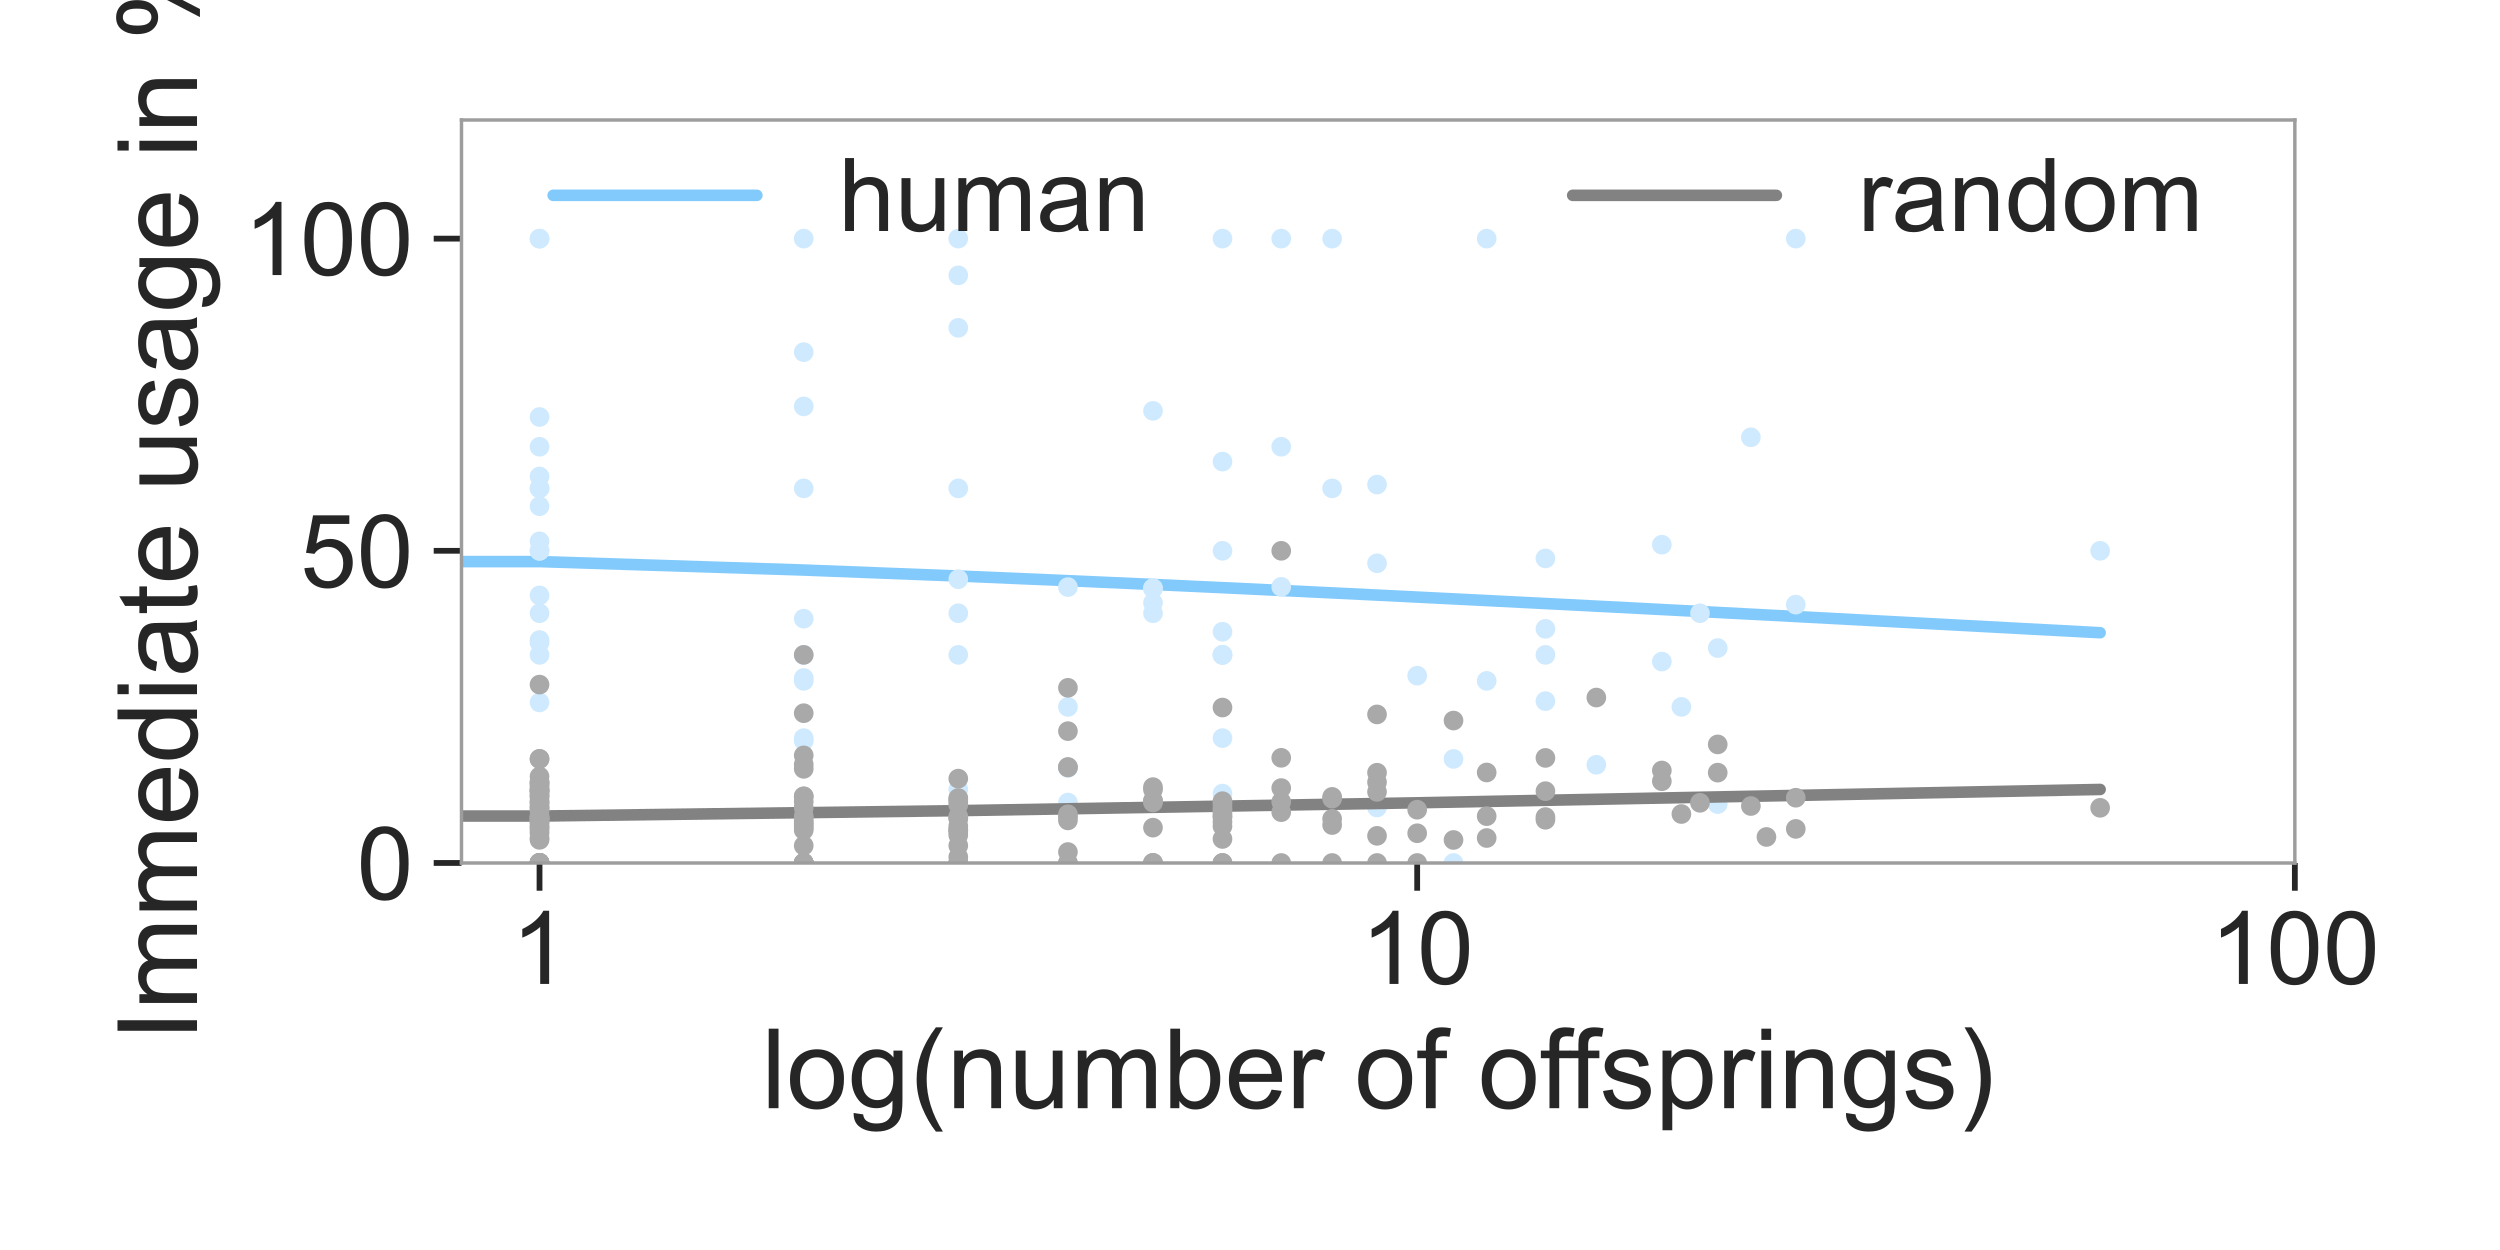 <svg xmlns="http://www.w3.org/2000/svg" xmlns:xlink="http://www.w3.org/1999/xlink" width="576" height="288" version="1.1" viewBox="0 0 432 216"><defs><style type="text/css">*{stroke-linecap:butt;stroke-linejoin:round}</style></defs><g id="figure_1"><g id="patch_1"><path d="M 0 216 L 432 216 L 432 0 L 0 0 z" style="fill:#fff"/></g><g id="axes_1"><g id="patch_2"><path d="M 79.746 149.124 L 396.549 149.124 L 396.549 20.736 L 79.746 20.736 z" style="fill:#fff"/></g><g id="matplotlib.axis_1"><g id="xtick_1"><g id="line2d_1"><defs><path id="me47b8278a4" d="M 0 0 L 0 4.8" style="stroke:#262626"/></defs><g><use style="fill:#262626;stroke:#262626" x="93.23" y="149.124" xlink:href="#me47b8278a4"/></g></g><g id="text_1"><g style="fill:#262626" transform="translate(88.336 170.022)scale(0.176 -0.176)"><defs><path id="ArialMT-49" d="M 37.25 0 L 28.469 0 L 28.469 56 Q 25.297 52.984 20.141 49.953 Q 14.984 46.922 10.891 45.406 L 10.891 53.906 Q 18.266 57.375 23.781 62.297 Q 29.297 67.234 31.594 71.875 L 37.25 71.875 z"/></defs><use xlink:href="#ArialMT-49"/></g></g></g><g id="xtick_2"><g id="line2d_2"><g><use style="fill:#262626;stroke:#262626" x="244.889" y="149.124" xlink:href="#me47b8278a4"/></g></g><g id="text_2"><g style="fill:#262626" transform="translate(235.102 170.022)scale(0.176 -0.176)"><defs><path id="ArialMT-48" d="M 4.156 35.297 Q 4.156 48 6.766 55.734 Q 9.375 63.484 14.516 67.672 Q 19.672 71.875 27.484 71.875 Q 33.25 71.875 37.594 69.547 Q 41.938 67.234 44.766 62.859 Q 47.609 58.5 49.219 52.219 Q 50.828 45.953 50.828 35.297 Q 50.828 22.703 48.234 14.969 Q 45.656 7.234 40.5 3 Q 35.359 -1.219 27.484 -1.219 Q 17.141 -1.219 11.234 6.203 Q 4.156 15.141 4.156 35.297 z M 13.188 35.297 Q 13.188 17.672 17.312 11.828 Q 21.438 6 27.484 6 Q 33.547 6 37.672 11.859 Q 41.797 17.719 41.797 35.297 Q 41.797 52.984 37.672 58.781 Q 33.547 64.594 27.391 64.594 Q 21.344 64.594 17.719 59.469 Q 13.188 52.938 13.188 35.297 z"/></defs><use xlink:href="#ArialMT-49"/><use x="55.615" xlink:href="#ArialMT-48"/></g></g></g><g id="xtick_3"><g id="line2d_3"><g><use style="fill:#262626;stroke:#262626" x="396.549" y="149.124" xlink:href="#me47b8278a4"/></g></g><g id="text_3"><g style="fill:#262626" transform="translate(381.868 170.022)scale(0.176 -0.176)"><use xlink:href="#ArialMT-49"/><use x="55.615" xlink:href="#ArialMT-48"/><use x="111.23" xlink:href="#ArialMT-48"/></g></g></g><g id="text_4"><g style="fill:#262626" transform="translate(131.608 191.497)scale(0.192 -0.192)"><defs><path id="ArialMT-108" d="M 6.391 0 L 6.391 71.578 L 15.188 71.578 L 15.188 0 z"/><path id="ArialMT-111" d="M 3.328 25.922 Q 3.328 40.328 11.328 47.266 Q 18.016 53.031 27.641 53.031 Q 38.328 53.031 45.109 46.016 Q 51.906 39.016 51.906 26.656 Q 51.906 16.656 48.906 10.906 Q 45.906 5.172 40.156 2 Q 34.422 -1.172 27.641 -1.172 Q 16.75 -1.172 10.031 5.812 Q 3.328 12.797 3.328 25.922 z M 12.359 25.922 Q 12.359 15.969 16.703 11.016 Q 21.047 6.062 27.641 6.062 Q 34.188 6.062 38.531 11.031 Q 42.875 16.016 42.875 26.219 Q 42.875 35.844 38.5 40.797 Q 34.125 45.75 27.641 45.75 Q 21.047 45.75 16.703 40.812 Q 12.359 35.891 12.359 25.922 z"/><path id="ArialMT-103" d="M 4.984 -4.297 L 13.531 -5.562 Q 14.062 -9.516 16.5 -11.328 Q 19.781 -13.766 25.438 -13.766 Q 31.547 -13.766 34.859 -11.328 Q 38.188 -8.891 39.359 -4.5 Q 40.047 -1.812 39.984 6.781 Q 34.234 0 25.641 0 Q 14.938 0 9.078 7.719 Q 3.219 15.438 3.219 26.219 Q 3.219 33.641 5.906 39.906 Q 8.594 46.188 13.688 49.609 Q 18.797 53.031 25.688 53.031 Q 34.859 53.031 40.828 45.609 L 40.828 51.859 L 48.922 51.859 L 48.922 7.031 Q 48.922 -5.078 46.453 -10.125 Q 44 -15.188 38.641 -18.109 Q 33.297 -21.047 25.484 -21.047 Q 16.219 -21.047 10.5 -16.875 Q 4.781 -12.703 4.984 -4.297 z M 12.25 26.859 Q 12.25 16.656 16.297 11.969 Q 20.359 7.281 26.469 7.281 Q 32.516 7.281 36.609 11.938 Q 40.719 16.609 40.719 26.562 Q 40.719 36.078 36.5 40.906 Q 32.281 45.75 26.312 45.75 Q 20.453 45.75 16.344 40.984 Q 12.25 36.234 12.25 26.859 z"/><path id="ArialMT-40" d="M 23.391 -21.047 Q 16.109 -11.859 11.078 0.438 Q 6.062 12.75 6.062 25.922 Q 6.062 37.547 9.812 48.188 Q 14.203 60.547 23.391 72.797 L 29.688 72.797 Q 23.781 62.641 21.875 58.297 Q 18.891 51.562 17.188 44.234 Q 15.094 35.109 15.094 25.875 Q 15.094 2.391 29.688 -21.047 z"/><path id="ArialMT-110" d="M 6.594 0 L 6.594 51.859 L 14.5 51.859 L 14.5 44.484 Q 20.219 53.031 31 53.031 Q 35.688 53.031 39.625 51.344 Q 43.562 49.656 45.516 46.922 Q 47.469 44.188 48.25 40.438 Q 48.734 37.984 48.734 31.891 L 48.734 0 L 39.938 0 L 39.938 31.547 Q 39.938 36.922 38.906 39.578 Q 37.891 42.234 35.281 43.812 Q 32.672 45.406 29.156 45.406 Q 23.531 45.406 19.453 41.844 Q 15.375 38.281 15.375 28.328 L 15.375 0 z"/><path id="ArialMT-117" d="M 40.578 0 L 40.578 7.625 Q 34.516 -1.172 24.125 -1.172 Q 19.531 -1.172 15.547 0.578 Q 11.578 2.344 9.641 5 Q 7.719 7.672 6.938 11.531 Q 6.391 14.109 6.391 19.734 L 6.391 51.859 L 15.188 51.859 L 15.188 23.094 Q 15.188 16.219 15.719 13.812 Q 16.547 10.359 19.234 8.375 Q 21.922 6.391 25.875 6.391 Q 29.828 6.391 33.297 8.422 Q 36.766 10.453 38.203 13.938 Q 39.656 17.438 39.656 24.078 L 39.656 51.859 L 48.438 51.859 L 48.438 0 z"/><path id="ArialMT-109" d="M 6.594 0 L 6.594 51.859 L 14.453 51.859 L 14.453 44.578 Q 16.891 48.391 20.938 50.703 Q 25 53.031 30.172 53.031 Q 35.938 53.031 39.625 50.641 Q 43.312 48.25 44.828 43.953 Q 50.984 53.031 60.844 53.031 Q 68.562 53.031 72.703 48.75 Q 76.859 44.484 76.859 35.594 L 76.859 0 L 68.109 0 L 68.109 32.672 Q 68.109 37.938 67.25 40.25 Q 66.406 42.578 64.156 43.984 Q 61.922 45.406 58.891 45.406 Q 53.422 45.406 49.797 41.766 Q 46.188 38.141 46.188 30.125 L 46.188 0 L 37.406 0 L 37.406 33.688 Q 37.406 39.547 35.25 42.469 Q 33.109 45.406 28.219 45.406 Q 24.516 45.406 21.359 43.453 Q 18.219 41.5 16.797 37.734 Q 15.375 33.984 15.375 26.906 L 15.375 0 z"/><path id="ArialMT-98" d="M 14.703 0 L 6.547 0 L 6.547 71.578 L 15.328 71.578 L 15.328 46.047 Q 20.906 53.031 29.547 53.031 Q 34.328 53.031 38.594 51.094 Q 42.875 49.172 45.625 45.672 Q 48.391 42.188 49.953 37.25 Q 51.516 32.328 51.516 26.703 Q 51.516 13.375 44.922 6.094 Q 38.328 -1.172 29.109 -1.172 Q 19.922 -1.172 14.703 6.5 z M 14.594 26.312 Q 14.594 17 17.141 12.844 Q 21.297 6.062 28.375 6.062 Q 34.125 6.062 38.328 11.062 Q 42.531 16.062 42.531 25.984 Q 42.531 36.141 38.5 40.969 Q 34.469 45.797 28.766 45.797 Q 23 45.797 18.797 40.797 Q 14.594 35.797 14.594 26.312 z"/><path id="ArialMT-101" d="M 42.094 16.703 L 51.172 15.578 Q 49.031 7.625 43.219 3.219 Q 37.406 -1.172 28.375 -1.172 Q 17 -1.172 10.328 5.828 Q 3.656 12.844 3.656 25.484 Q 3.656 38.578 10.391 45.797 Q 17.141 53.031 27.875 53.031 Q 38.281 53.031 44.875 45.953 Q 51.469 38.875 51.469 26.031 Q 51.469 25.25 51.422 23.688 L 12.75 23.688 Q 13.234 15.141 17.578 10.594 Q 21.922 6.062 28.422 6.062 Q 33.25 6.062 36.672 8.594 Q 40.094 11.141 42.094 16.703 z M 13.234 30.906 L 42.188 30.906 Q 41.609 37.453 38.875 40.719 Q 34.672 45.797 27.984 45.797 Q 21.922 45.797 17.797 41.75 Q 13.672 37.703 13.234 30.906 z"/><path id="ArialMT-114" d="M 6.5 0 L 6.5 51.859 L 14.406 51.859 L 14.406 44 Q 17.438 49.516 20 51.266 Q 22.562 53.031 25.641 53.031 Q 30.078 53.031 34.672 50.203 L 31.641 42.047 Q 28.422 43.953 25.203 43.953 Q 22.312 43.953 20.016 42.219 Q 17.719 40.484 16.75 37.406 Q 15.281 32.719 15.281 27.156 L 15.281 0 z"/><path id="ArialMT-32"/><path id="ArialMT-102" d="M 8.688 0 L 8.688 45.016 L 0.922 45.016 L 0.922 51.859 L 8.688 51.859 L 8.688 57.375 Q 8.688 62.594 9.625 65.141 Q 10.891 68.562 14.078 70.672 Q 17.281 72.797 23.047 72.797 Q 26.766 72.797 31.25 71.922 L 29.938 64.266 Q 27.203 64.75 24.75 64.75 Q 20.75 64.75 19.094 63.031 Q 17.438 61.328 17.438 56.641 L 17.438 51.859 L 27.547 51.859 L 27.547 45.016 L 17.438 45.016 L 17.438 0 z"/><path id="ArialMT-115" d="M 3.078 15.484 L 11.766 16.844 Q 12.5 11.625 15.844 8.844 Q 19.188 6.062 25.203 6.062 Q 31.25 6.062 34.172 8.516 Q 37.109 10.984 37.109 14.312 Q 37.109 17.281 34.516 19 Q 32.719 20.172 25.531 21.969 Q 15.875 24.422 12.141 26.203 Q 8.406 27.984 6.469 31.125 Q 4.547 34.281 4.547 38.094 Q 4.547 41.547 6.125 44.5 Q 7.719 47.469 10.453 49.422 Q 12.5 50.922 16.031 51.969 Q 19.578 53.031 23.641 53.031 Q 29.734 53.031 34.344 51.266 Q 38.969 49.516 41.156 46.5 Q 43.359 43.5 44.188 38.484 L 35.594 37.312 Q 35.016 41.312 32.203 43.547 Q 29.391 45.797 24.266 45.797 Q 18.219 45.797 15.625 43.797 Q 13.031 41.797 13.031 39.109 Q 13.031 37.406 14.109 36.031 Q 15.188 34.625 17.484 33.688 Q 18.797 33.203 25.25 31.453 Q 34.578 28.953 38.25 27.359 Q 41.938 25.781 44.031 22.75 Q 46.141 19.734 46.141 15.234 Q 46.141 10.844 43.578 6.953 Q 41.016 3.078 36.172 0.953 Q 31.344 -1.172 25.25 -1.172 Q 15.141 -1.172 9.844 3.031 Q 4.547 7.234 3.078 15.484 z"/><path id="ArialMT-112" d="M 6.594 -19.875 L 6.594 51.859 L 14.594 51.859 L 14.594 45.125 Q 17.438 49.078 21 51.047 Q 24.562 53.031 29.641 53.031 Q 36.281 53.031 41.359 49.609 Q 46.438 46.188 49.016 39.953 Q 51.609 33.734 51.609 26.312 Q 51.609 18.359 48.75 11.984 Q 45.906 5.609 40.453 2.219 Q 35.016 -1.172 29 -1.172 Q 24.609 -1.172 21.109 0.688 Q 17.625 2.547 15.375 5.375 L 15.375 -19.875 z M 14.547 25.641 Q 14.547 15.625 18.594 10.844 Q 22.656 6.062 28.422 6.062 Q 34.281 6.062 38.453 11.016 Q 42.625 15.969 42.625 26.375 Q 42.625 36.281 38.547 41.203 Q 34.469 46.141 28.812 46.141 Q 23.188 46.141 18.859 40.891 Q 14.547 35.641 14.547 25.641 z"/><path id="ArialMT-105" d="M 6.641 61.469 L 6.641 71.578 L 15.438 71.578 L 15.438 61.469 z M 6.641 0 L 6.641 51.859 L 15.438 51.859 L 15.438 0 z"/><path id="ArialMT-41" d="M 12.359 -21.047 L 6.062 -21.047 Q 20.656 2.391 20.656 25.875 Q 20.656 35.062 18.562 44.094 Q 16.891 51.422 13.922 58.156 Q 12.016 62.547 6.062 72.797 L 12.359 72.797 Q 21.531 60.547 25.922 48.188 Q 29.688 37.547 29.688 25.922 Q 29.688 12.75 24.625 0.438 Q 19.578 -11.859 12.359 -21.047 z"/></defs><use xlink:href="#ArialMT-108"/><use x="22.217" xlink:href="#ArialMT-111"/><use x="77.832" xlink:href="#ArialMT-103"/><use x="133.447" xlink:href="#ArialMT-40"/><use x="166.748" xlink:href="#ArialMT-110"/><use x="222.363" xlink:href="#ArialMT-117"/><use x="277.979" xlink:href="#ArialMT-109"/><use x="361.279" xlink:href="#ArialMT-98"/><use x="416.895" xlink:href="#ArialMT-101"/><use x="472.51" xlink:href="#ArialMT-114"/><use x="505.811" xlink:href="#ArialMT-32"/><use x="533.594" xlink:href="#ArialMT-111"/><use x="589.209" xlink:href="#ArialMT-102"/><use x="616.992" xlink:href="#ArialMT-32"/><use x="644.775" xlink:href="#ArialMT-111"/><use x="700.391" xlink:href="#ArialMT-102"/><use x="726.424" xlink:href="#ArialMT-102"/><use x="754.207" xlink:href="#ArialMT-115"/><use x="804.207" xlink:href="#ArialMT-112"/><use x="859.822" xlink:href="#ArialMT-114"/><use x="893.123" xlink:href="#ArialMT-105"/><use x="915.34" xlink:href="#ArialMT-110"/><use x="970.955" xlink:href="#ArialMT-103"/><use x="1026.57" xlink:href="#ArialMT-115"/><use x="1076.57" xlink:href="#ArialMT-41"/></g></g></g><g id="matplotlib.axis_2"><g id="ytick_1"><g id="line2d_4"><defs><path id="mede9102834" d="M 0 0 L -4.8 0" style="stroke:#262626"/></defs><g><use style="fill:#262626;stroke:#262626" x="79.746" y="149.124" xlink:href="#mede9102834"/></g></g><g id="text_5"><g style="fill:#262626" transform="translate(61.659 155.423)scale(0.176 -0.176)"><use xlink:href="#ArialMT-48"/></g></g></g><g id="ytick_2"><g id="line2d_5"><g><use style="fill:#262626;stroke:#262626" x="79.746" y="95.179" xlink:href="#mede9102834"/></g></g><g id="text_6"><g style="fill:#262626" transform="translate(51.871 101.478)scale(0.176 -0.176)"><defs><path id="ArialMT-53" d="M 4.156 18.75 L 13.375 19.531 Q 14.406 12.797 18.141 9.391 Q 21.875 6 27.156 6 Q 33.5 6 37.891 10.781 Q 42.281 15.578 42.281 23.484 Q 42.281 31 38.062 35.344 Q 33.844 39.703 27 39.703 Q 22.75 39.703 19.328 37.766 Q 15.922 35.844 13.969 32.766 L 5.719 33.844 L 12.641 70.609 L 48.25 70.609 L 48.25 62.203 L 19.672 62.203 L 15.828 42.969 Q 22.266 47.469 29.344 47.469 Q 38.719 47.469 45.156 40.969 Q 51.609 34.469 51.609 24.266 Q 51.609 14.547 45.953 7.469 Q 39.062 -1.219 27.156 -1.219 Q 17.391 -1.219 11.203 4.25 Q 5.031 9.719 4.156 18.75 z"/></defs><use xlink:href="#ArialMT-53"/><use x="55.615" xlink:href="#ArialMT-48"/></g></g></g><g id="ytick_3"><g id="line2d_6"><g><use style="fill:#262626;stroke:#262626" x="79.746" y="41.235" xlink:href="#mede9102834"/></g></g><g id="text_7"><g style="fill:#262626" transform="translate(42.084 47.534)scale(0.176 -0.176)"><use xlink:href="#ArialMT-49"/><use x="55.615" xlink:href="#ArialMT-48"/><use x="111.23" xlink:href="#ArialMT-48"/></g></g></g><g id="text_8"><g style="fill:#262626" transform="translate(34.043 179.907)rotate(-90)scale(0.192 -0.192)"><defs><path id="ArialMT-73" d="M 9.328 0 L 9.328 71.578 L 18.797 71.578 L 18.797 0 z"/><path id="ArialMT-100" d="M 40.234 0 L 40.234 6.547 Q 35.297 -1.172 25.734 -1.172 Q 19.531 -1.172 14.328 2.25 Q 9.125 5.672 6.266 11.797 Q 3.422 17.922 3.422 25.875 Q 3.422 33.641 6 39.969 Q 8.594 46.297 13.766 49.656 Q 18.953 53.031 25.344 53.031 Q 30.031 53.031 33.688 51.047 Q 37.359 49.078 39.656 45.906 L 39.656 71.578 L 48.391 71.578 L 48.391 0 z M 12.453 25.875 Q 12.453 15.922 16.641 10.984 Q 20.844 6.062 26.562 6.062 Q 32.328 6.062 36.344 10.766 Q 40.375 15.484 40.375 25.141 Q 40.375 35.797 36.266 40.766 Q 32.172 45.75 26.172 45.75 Q 20.312 45.75 16.375 40.969 Q 12.453 36.188 12.453 25.875 z"/><path id="ArialMT-97" d="M 40.438 6.391 Q 35.547 2.25 31.031 0.531 Q 26.516 -1.172 21.344 -1.172 Q 12.797 -1.172 8.203 3 Q 3.609 7.172 3.609 13.672 Q 3.609 17.484 5.344 20.625 Q 7.078 23.781 9.891 25.688 Q 12.703 27.594 16.219 28.562 Q 18.797 29.25 24.031 29.891 Q 34.672 31.156 39.703 32.906 Q 39.75 34.719 39.75 35.203 Q 39.75 40.578 37.25 42.781 Q 33.891 45.75 27.25 45.75 Q 21.047 45.75 18.094 43.578 Q 15.141 41.406 13.719 35.891 L 5.125 37.062 Q 6.297 42.578 8.984 45.969 Q 11.672 49.359 16.75 51.188 Q 21.828 53.031 28.516 53.031 Q 35.156 53.031 39.297 51.469 Q 43.453 49.906 45.406 47.531 Q 47.359 45.172 48.141 41.547 Q 48.578 39.312 48.578 33.453 L 48.578 21.734 Q 48.578 9.469 49.141 6.219 Q 49.703 2.984 51.375 0 L 42.188 0 Q 40.828 2.734 40.438 6.391 z M 39.703 26.031 Q 34.906 24.078 25.344 22.703 Q 19.922 21.922 17.672 20.938 Q 15.438 19.969 14.203 18.094 Q 12.984 16.219 12.984 13.922 Q 12.984 10.406 15.641 8.062 Q 18.312 5.719 23.438 5.719 Q 28.516 5.719 32.469 7.938 Q 36.422 10.156 38.281 14.016 Q 39.703 17 39.703 22.797 z"/><path id="ArialMT-116" d="M 25.781 7.859 L 27.047 0.094 Q 23.344 -0.688 20.406 -0.688 Q 15.625 -0.688 12.984 0.828 Q 10.359 2.344 9.281 4.812 Q 8.203 7.281 8.203 15.188 L 8.203 45.016 L 1.766 45.016 L 1.766 51.859 L 8.203 51.859 L 8.203 64.703 L 16.938 69.969 L 16.938 51.859 L 25.781 51.859 L 25.781 45.016 L 16.938 45.016 L 16.938 14.703 Q 16.938 10.938 17.406 9.859 Q 17.875 8.797 18.922 8.156 Q 19.969 7.516 21.922 7.516 Q 23.391 7.516 25.781 7.859 z"/><path id="ArialMT-37" d="M 5.812 54.391 Q 5.812 62.062 9.672 67.422 Q 13.531 72.797 20.844 72.797 Q 27.594 72.797 32 67.984 Q 36.422 63.188 36.422 53.859 Q 36.422 44.781 31.953 39.875 Q 27.484 34.969 20.953 34.969 Q 14.453 34.969 10.125 39.797 Q 5.812 44.625 5.812 54.391 z M 21.094 66.75 Q 17.828 66.75 15.656 63.906 Q 13.484 61.078 13.484 53.516 Q 13.484 46.625 15.672 43.812 Q 17.875 41.016 21.094 41.016 Q 24.422 41.016 26.594 43.844 Q 28.766 46.688 28.766 54.203 Q 28.766 61.141 26.562 63.938 Q 24.359 66.75 21.094 66.75 z M 21.141 -2.641 L 60.297 72.797 L 67.438 72.797 L 28.422 -2.641 z M 52.094 16.797 Q 52.094 24.516 55.953 29.859 Q 59.812 35.203 67.188 35.203 Q 73.922 35.203 78.344 30.391 Q 82.766 25.594 82.766 16.266 Q 82.766 7.172 78.297 2.266 Q 73.828 -2.641 67.234 -2.641 Q 60.75 -2.641 56.422 2.219 Q 52.094 7.078 52.094 16.797 z M 67.438 29.156 Q 64.109 29.156 61.938 26.312 Q 59.766 23.484 59.766 15.922 Q 59.766 9.078 61.953 6.25 Q 64.156 3.422 67.391 3.422 Q 70.75 3.422 72.922 6.25 Q 75.094 9.078 75.094 16.609 Q 75.094 23.531 72.891 26.344 Q 70.703 29.156 67.438 29.156 z"/></defs><use xlink:href="#ArialMT-73"/><use x="27.783" xlink:href="#ArialMT-109"/><use x="111.084" xlink:href="#ArialMT-109"/><use x="194.385" xlink:href="#ArialMT-101"/><use x="250" xlink:href="#ArialMT-100"/><use x="305.615" xlink:href="#ArialMT-105"/><use x="327.832" xlink:href="#ArialMT-97"/><use x="383.447" xlink:href="#ArialMT-116"/><use x="411.23" xlink:href="#ArialMT-101"/><use x="466.846" xlink:href="#ArialMT-32"/><use x="494.629" xlink:href="#ArialMT-117"/><use x="550.244" xlink:href="#ArialMT-115"/><use x="600.244" xlink:href="#ArialMT-97"/><use x="655.859" xlink:href="#ArialMT-103"/><use x="711.475" xlink:href="#ArialMT-101"/><use x="767.09" xlink:href="#ArialMT-32"/><use x="794.873" xlink:href="#ArialMT-105"/><use x="817.09" xlink:href="#ArialMT-110"/><use x="872.705" xlink:href="#ArialMT-32"/><use x="900.488" xlink:href="#ArialMT-37"/></g></g></g><g id="line2d_7"><path d="M -1 97.043 L 93.23 97.044 L 93.23 97.044 L 93.23 97.044 L 93.23 97.044 L 93.23 97.044 L 93.23 97.044 L 93.23 97.044 L 93.23 97.044 L 93.23 97.044 L 93.23 97.044 L 93.23 97.044 L 93.23 97.044 L 93.23 97.044 L 93.23 97.044 L 93.23 97.044 L 93.23 97.044 L 93.23 97.044 L 93.23 97.044 L 93.23 97.044 L 93.23 97.044 L 93.23 97.044 L 138.884 98.502 L 138.884 98.502 L 138.884 98.502 L 138.884 98.502 L 138.884 98.502 L 138.884 98.502 L 138.884 98.502 L 138.884 98.502 L 138.884 98.502 L 138.884 98.502 L 138.884 98.502 L 165.59 99.537 L 165.59 99.537 L 165.59 99.537 L 165.59 99.537 L 165.59 99.537 L 165.59 99.537 L 165.59 99.537 L 165.59 99.537 L 165.59 99.537 L 165.59 99.537 L 184.538 100.339 L 184.538 100.339 L 184.538 100.339 L 184.538 100.339 L 199.235 100.995 L 199.235 100.995 L 199.235 100.995 L 199.235 100.995 L 199.235 100.995 L 211.244 101.55 L 211.244 101.55 L 211.244 101.55 L 211.244 101.55 L 211.244 101.55 L 211.244 101.55 L 211.244 101.55 L 211.244 101.55 L 211.244 101.55 L 211.244 101.55 L 221.397 102.03 L 221.397 102.03 L 221.397 102.03 L 230.192 102.453 L 230.192 102.453 L 237.95 102.832 L 237.95 102.832 L 237.95 102.832 L 244.889 103.175 L 251.167 103.488 L 251.167 103.488 L 256.898 103.776 L 256.898 103.776 L 267.051 104.29 L 267.051 104.29 L 267.051 104.29 L 267.051 104.29 L 275.846 104.741 L 287.165 105.325 L 287.165 105.325 L 290.543 105.501 L 293.757 105.668 L 296.821 105.828 L 296.821 105.828 L 302.552 106.128 L 310.31 106.535 L 310.31 106.535 L 362.903 109.336" clip-path="url(#pd11730cb74)" style="fill:none;stroke:#82cafc;stroke-linecap:round;stroke-width:2"/></g><g id="line2d_8"><path d="M -1 102.881 L 93.23 102.886 L 93.23 149.124 L 93.23 72.06 L 93.23 113.161 L 93.23 121.381 L 93.23 149.124 L 93.23 87.473 L 93.23 95.179 L 93.23 149.124 L 93.23 149.124 L 93.23 110.592 L 93.23 105.968 L 93.23 41.235 L 93.23 82.336 L 93.23 84.391 L 93.23 111.046 L 93.23 93.545 L 93.23 77.198 L 93.23 41.235 L 93.23 84.391 L 93.23 95.179 L 138.884 41.235 L 138.884 70.22 L 138.884 84.391 L 138.884 117.656 L 138.884 60.851 L 138.884 127.546 L 138.884 128.015 L 138.884 117.157 L 138.884 106.907 L 138.884 113.161 L 138.884 149.124 L 165.59 105.968 L 165.59 149.124 L 165.59 149.124 L 165.59 113.161 L 165.59 136.431 L 165.59 56.648 L 165.59 47.581 L 165.59 100.084 L 165.59 41.235 L 165.59 84.391 L 184.538 122.152 L 184.538 138.683 L 184.538 132.706 L 184.538 101.452 L 199.235 101.653 L 199.235 104.17 L 199.235 105.968 L 199.235 101.653 L 199.235 70.997 L 211.244 113.161 L 211.244 127.546 L 211.244 79.767 L 211.244 41.235 L 211.244 113.161 L 211.244 149.124 L 211.244 109.165 L 211.244 95.179 L 211.244 137.136 L 211.244 113.161 L 221.397 101.404 L 221.397 77.198 L 221.397 41.235 L 230.192 84.391 L 230.192 41.235 L 237.95 139.534 L 237.95 97.337 L 237.95 83.737 L 244.889 116.757 L 251.167 149.124 L 251.167 131.142 L 256.898 117.656 L 256.898 41.235 L 267.051 113.161 L 267.051 96.495 L 267.051 121.153 L 267.051 108.666 L 275.846 132.153 L 287.165 114.321 L 287.165 94.122 L 290.543 122.152 L 293.757 105.968 L 296.821 138.946 L 296.821 111.982 L 302.552 75.563 L 310.31 41.235 L 310.31 104.48 L 362.903 95.179" clip-path="url(#pd11730cb74)" style="fill:none"/><defs><path id="m6c97652cfc" d="M 0 1.2 C 0.318 1.2 0.623 1.074 0.849 0.849 C 1.074 0.623 1.2 0.318 1.2 0 C 1.2 -0.318 1.074 -0.623 0.849 -0.849 C 0.623 -1.074 0.318 -1.2 0 -1.2 C -0.318 -1.2 -0.623 -1.074 -0.849 -0.849 C -1.074 -0.623 -1.2 -0.318 -1.2 0 C -1.2 0.318 -1.074 0.623 -0.849 0.849 C -0.623 1.074 -0.318 1.2 0 1.2 z" style="stroke:#cfeafe"/></defs><g clip-path="url(#pd11730cb74)"><use style="fill:#cfeafe;stroke:#cfeafe" x="-1" y="102.881" xlink:href="#m6c97652cfc"/><use style="fill:#cfeafe;stroke:#cfeafe" x="93.23" y="102.886" xlink:href="#m6c97652cfc"/><use style="fill:#cfeafe;stroke:#cfeafe" x="93.23" y="149.124" xlink:href="#m6c97652cfc"/><use style="fill:#cfeafe;stroke:#cfeafe" x="93.23" y="72.06" xlink:href="#m6c97652cfc"/><use style="fill:#cfeafe;stroke:#cfeafe" x="93.23" y="113.161" xlink:href="#m6c97652cfc"/><use style="fill:#cfeafe;stroke:#cfeafe" x="93.23" y="121.381" xlink:href="#m6c97652cfc"/><use style="fill:#cfeafe;stroke:#cfeafe" x="93.23" y="149.124" xlink:href="#m6c97652cfc"/><use style="fill:#cfeafe;stroke:#cfeafe" x="93.23" y="87.473" xlink:href="#m6c97652cfc"/><use style="fill:#cfeafe;stroke:#cfeafe" x="93.23" y="95.179" xlink:href="#m6c97652cfc"/><use style="fill:#cfeafe;stroke:#cfeafe" x="93.23" y="149.124" xlink:href="#m6c97652cfc"/><use style="fill:#cfeafe;stroke:#cfeafe" x="93.23" y="149.124" xlink:href="#m6c97652cfc"/><use style="fill:#cfeafe;stroke:#cfeafe" x="93.23" y="110.592" xlink:href="#m6c97652cfc"/><use style="fill:#cfeafe;stroke:#cfeafe" x="93.23" y="105.968" xlink:href="#m6c97652cfc"/><use style="fill:#cfeafe;stroke:#cfeafe" x="93.23" y="41.235" xlink:href="#m6c97652cfc"/><use style="fill:#cfeafe;stroke:#cfeafe" x="93.23" y="82.336" xlink:href="#m6c97652cfc"/><use style="fill:#cfeafe;stroke:#cfeafe" x="93.23" y="84.391" xlink:href="#m6c97652cfc"/><use style="fill:#cfeafe;stroke:#cfeafe" x="93.23" y="111.046" xlink:href="#m6c97652cfc"/><use style="fill:#cfeafe;stroke:#cfeafe" x="93.23" y="93.545" xlink:href="#m6c97652cfc"/><use style="fill:#cfeafe;stroke:#cfeafe" x="93.23" y="77.198" xlink:href="#m6c97652cfc"/><use style="fill:#cfeafe;stroke:#cfeafe" x="93.23" y="41.235" xlink:href="#m6c97652cfc"/><use style="fill:#cfeafe;stroke:#cfeafe" x="93.23" y="84.391" xlink:href="#m6c97652cfc"/><use style="fill:#cfeafe;stroke:#cfeafe" x="93.23" y="95.179" xlink:href="#m6c97652cfc"/><use style="fill:#cfeafe;stroke:#cfeafe" x="138.884" y="41.235" xlink:href="#m6c97652cfc"/><use style="fill:#cfeafe;stroke:#cfeafe" x="138.884" y="70.22" xlink:href="#m6c97652cfc"/><use style="fill:#cfeafe;stroke:#cfeafe" x="138.884" y="84.391" xlink:href="#m6c97652cfc"/><use style="fill:#cfeafe;stroke:#cfeafe" x="138.884" y="117.656" xlink:href="#m6c97652cfc"/><use style="fill:#cfeafe;stroke:#cfeafe" x="138.884" y="60.851" xlink:href="#m6c97652cfc"/><use style="fill:#cfeafe;stroke:#cfeafe" x="138.884" y="127.546" xlink:href="#m6c97652cfc"/><use style="fill:#cfeafe;stroke:#cfeafe" x="138.884" y="128.015" xlink:href="#m6c97652cfc"/><use style="fill:#cfeafe;stroke:#cfeafe" x="138.884" y="117.157" xlink:href="#m6c97652cfc"/><use style="fill:#cfeafe;stroke:#cfeafe" x="138.884" y="106.907" xlink:href="#m6c97652cfc"/><use style="fill:#cfeafe;stroke:#cfeafe" x="138.884" y="113.161" xlink:href="#m6c97652cfc"/><use style="fill:#cfeafe;stroke:#cfeafe" x="138.884" y="149.124" xlink:href="#m6c97652cfc"/><use style="fill:#cfeafe;stroke:#cfeafe" x="165.59" y="105.968" xlink:href="#m6c97652cfc"/><use style="fill:#cfeafe;stroke:#cfeafe" x="165.59" y="149.124" xlink:href="#m6c97652cfc"/><use style="fill:#cfeafe;stroke:#cfeafe" x="165.59" y="149.124" xlink:href="#m6c97652cfc"/><use style="fill:#cfeafe;stroke:#cfeafe" x="165.59" y="113.161" xlink:href="#m6c97652cfc"/><use style="fill:#cfeafe;stroke:#cfeafe" x="165.59" y="136.431" xlink:href="#m6c97652cfc"/><use style="fill:#cfeafe;stroke:#cfeafe" x="165.59" y="56.648" xlink:href="#m6c97652cfc"/><use style="fill:#cfeafe;stroke:#cfeafe" x="165.59" y="47.581" xlink:href="#m6c97652cfc"/><use style="fill:#cfeafe;stroke:#cfeafe" x="165.59" y="100.084" xlink:href="#m6c97652cfc"/><use style="fill:#cfeafe;stroke:#cfeafe" x="165.59" y="41.235" xlink:href="#m6c97652cfc"/><use style="fill:#cfeafe;stroke:#cfeafe" x="165.59" y="84.391" xlink:href="#m6c97652cfc"/><use style="fill:#cfeafe;stroke:#cfeafe" x="184.538" y="122.152" xlink:href="#m6c97652cfc"/><use style="fill:#cfeafe;stroke:#cfeafe" x="184.538" y="138.683" xlink:href="#m6c97652cfc"/><use style="fill:#cfeafe;stroke:#cfeafe" x="184.538" y="132.706" xlink:href="#m6c97652cfc"/><use style="fill:#cfeafe;stroke:#cfeafe" x="184.538" y="101.452" xlink:href="#m6c97652cfc"/><use style="fill:#cfeafe;stroke:#cfeafe" x="199.235" y="101.653" xlink:href="#m6c97652cfc"/><use style="fill:#cfeafe;stroke:#cfeafe" x="199.235" y="104.17" xlink:href="#m6c97652cfc"/><use style="fill:#cfeafe;stroke:#cfeafe" x="199.235" y="105.968" xlink:href="#m6c97652cfc"/><use style="fill:#cfeafe;stroke:#cfeafe" x="199.235" y="101.653" xlink:href="#m6c97652cfc"/><use style="fill:#cfeafe;stroke:#cfeafe" x="199.235" y="70.997" xlink:href="#m6c97652cfc"/><use style="fill:#cfeafe;stroke:#cfeafe" x="211.244" y="113.161" xlink:href="#m6c97652cfc"/><use style="fill:#cfeafe;stroke:#cfeafe" x="211.244" y="127.546" xlink:href="#m6c97652cfc"/><use style="fill:#cfeafe;stroke:#cfeafe" x="211.244" y="79.767" xlink:href="#m6c97652cfc"/><use style="fill:#cfeafe;stroke:#cfeafe" x="211.244" y="41.235" xlink:href="#m6c97652cfc"/><use style="fill:#cfeafe;stroke:#cfeafe" x="211.244" y="113.161" xlink:href="#m6c97652cfc"/><use style="fill:#cfeafe;stroke:#cfeafe" x="211.244" y="149.124" xlink:href="#m6c97652cfc"/><use style="fill:#cfeafe;stroke:#cfeafe" x="211.244" y="109.165" xlink:href="#m6c97652cfc"/><use style="fill:#cfeafe;stroke:#cfeafe" x="211.244" y="95.179" xlink:href="#m6c97652cfc"/><use style="fill:#cfeafe;stroke:#cfeafe" x="211.244" y="137.136" xlink:href="#m6c97652cfc"/><use style="fill:#cfeafe;stroke:#cfeafe" x="211.244" y="113.161" xlink:href="#m6c97652cfc"/><use style="fill:#cfeafe;stroke:#cfeafe" x="221.397" y="101.404" xlink:href="#m6c97652cfc"/><use style="fill:#cfeafe;stroke:#cfeafe" x="221.397" y="77.198" xlink:href="#m6c97652cfc"/><use style="fill:#cfeafe;stroke:#cfeafe" x="221.397" y="41.235" xlink:href="#m6c97652cfc"/><use style="fill:#cfeafe;stroke:#cfeafe" x="230.192" y="84.391" xlink:href="#m6c97652cfc"/><use style="fill:#cfeafe;stroke:#cfeafe" x="230.192" y="41.235" xlink:href="#m6c97652cfc"/><use style="fill:#cfeafe;stroke:#cfeafe" x="237.95" y="139.534" xlink:href="#m6c97652cfc"/><use style="fill:#cfeafe;stroke:#cfeafe" x="237.95" y="97.337" xlink:href="#m6c97652cfc"/><use style="fill:#cfeafe;stroke:#cfeafe" x="237.95" y="83.737" xlink:href="#m6c97652cfc"/><use style="fill:#cfeafe;stroke:#cfeafe" x="244.889" y="116.757" xlink:href="#m6c97652cfc"/><use style="fill:#cfeafe;stroke:#cfeafe" x="251.167" y="149.124" xlink:href="#m6c97652cfc"/><use style="fill:#cfeafe;stroke:#cfeafe" x="251.167" y="131.142" xlink:href="#m6c97652cfc"/><use style="fill:#cfeafe;stroke:#cfeafe" x="256.898" y="117.656" xlink:href="#m6c97652cfc"/><use style="fill:#cfeafe;stroke:#cfeafe" x="256.898" y="41.235" xlink:href="#m6c97652cfc"/><use style="fill:#cfeafe;stroke:#cfeafe" x="267.051" y="113.161" xlink:href="#m6c97652cfc"/><use style="fill:#cfeafe;stroke:#cfeafe" x="267.051" y="96.495" xlink:href="#m6c97652cfc"/><use style="fill:#cfeafe;stroke:#cfeafe" x="267.051" y="121.153" xlink:href="#m6c97652cfc"/><use style="fill:#cfeafe;stroke:#cfeafe" x="267.051" y="108.666" xlink:href="#m6c97652cfc"/><use style="fill:#cfeafe;stroke:#cfeafe" x="275.846" y="132.153" xlink:href="#m6c97652cfc"/><use style="fill:#cfeafe;stroke:#cfeafe" x="287.165" y="114.321" xlink:href="#m6c97652cfc"/><use style="fill:#cfeafe;stroke:#cfeafe" x="287.165" y="94.122" xlink:href="#m6c97652cfc"/><use style="fill:#cfeafe;stroke:#cfeafe" x="290.543" y="122.152" xlink:href="#m6c97652cfc"/><use style="fill:#cfeafe;stroke:#cfeafe" x="293.757" y="105.968" xlink:href="#m6c97652cfc"/><use style="fill:#cfeafe;stroke:#cfeafe" x="296.821" y="138.946" xlink:href="#m6c97652cfc"/><use style="fill:#cfeafe;stroke:#cfeafe" x="296.821" y="111.982" xlink:href="#m6c97652cfc"/><use style="fill:#cfeafe;stroke:#cfeafe" x="302.552" y="75.563" xlink:href="#m6c97652cfc"/><use style="fill:#cfeafe;stroke:#cfeafe" x="310.31" y="41.235" xlink:href="#m6c97652cfc"/><use style="fill:#cfeafe;stroke:#cfeafe" x="310.31" y="104.48" xlink:href="#m6c97652cfc"/><use style="fill:#cfeafe;stroke:#cfeafe" x="362.903" y="95.179" xlink:href="#m6c97652cfc"/></g></g><g id="line2d_9"><path d="M -1 141.013 L 93.23 141.012 L 93.23 141.012 L 165.59 140.081 L 165.59 140.081 L 244.889 138.72 L 244.889 138.72 L 362.903 136.417 L 362.903 136.417" clip-path="url(#pd11730cb74)" style="fill:none;stroke:#828282;stroke-linecap:round;stroke-width:2"/></g><g id="line2d_10"><path d="M -1 149.124 L 93.23 149.124 L 93.23 118.299 L 93.23 140.981 L 138.884 149.124 L 138.884 149.124 L 138.884 113.161 L 138.884 149.124 L 165.59 141.353 L 165.59 149.124 L 165.59 134.544 L 165.59 143.73 L 184.538 141.132 L 184.538 118.855 L 184.538 149.124 L 184.538 132.608 L 199.235 138.673 L 199.235 149.124 L 199.235 136.012 L 199.235 149.124 L 211.244 141.23 L 211.244 149.124 L 211.244 122.261 L 211.244 142.019 L 221.397 138.547 L 221.397 95.179 L 221.397 149.124 L 230.192 137.7 L 230.192 149.124 L 230.192 138.004 L 237.95 144.433 L 237.95 123.452 L 237.95 149.124 L 237.95 136.833 L 244.889 139.918 L 244.889 149.124 L 244.889 143.986 L 251.167 145.147 L 251.167 124.512 L 256.898 141.032 L 256.898 133.484 L 256.898 144.808 L 267.051 130.967 L 267.051 141.658 L 275.846 120.536 L 287.165 134.996 L 287.165 133.14 L 290.543 140.662 L 293.757 138.725 L 296.821 133.512 L 296.821 128.635 L 302.552 139.28 L 305.241 144.629 L 310.31 137.847 L 310.31 143.232 L 362.903 139.59 L 362.903 139.59" clip-path="url(#pd11730cb74)" style="fill:none"/><defs><path id="m7bc71be38d" d="M 0 1.2 C 0.318 1.2 0.623 1.074 0.849 0.849 C 1.074 0.623 1.2 0.318 1.2 0 C 1.2 -0.318 1.074 -0.623 0.849 -0.849 C 0.623 -1.074 0.318 -1.2 0 -1.2 C -0.318 -1.2 -0.623 -1.074 -0.849 -0.849 C -1.074 -0.623 -1.2 -0.318 -1.2 0 C -1.2 0.318 -1.074 0.623 -0.849 0.849 C -0.623 1.074 -0.318 1.2 0 1.2 z" style="stroke:#a9a9a9"/></defs><g clip-path="url(#pd11730cb74)"><use style="fill:#a9a9a9;stroke:#a9a9a9" x="-1" y="149.124" xlink:href="#m7bc71be38d"/><use style="fill:#a9a9a9;stroke:#a9a9a9" x="93.23" y="149.124" xlink:href="#m7bc71be38d"/><use style="fill:#a9a9a9;stroke:#a9a9a9" x="93.23" y="136.047" xlink:href="#m7bc71be38d"/><use style="fill:#a9a9a9;stroke:#a9a9a9" x="93.23" y="140.133" xlink:href="#m7bc71be38d"/><use style="fill:#a9a9a9;stroke:#a9a9a9" x="93.23" y="134.179" xlink:href="#m7bc71be38d"/><use style="fill:#a9a9a9;stroke:#a9a9a9" x="93.23" y="139.513" xlink:href="#m7bc71be38d"/><use style="fill:#a9a9a9;stroke:#a9a9a9" x="93.23" y="141.823" xlink:href="#m7bc71be38d"/><use style="fill:#a9a9a9;stroke:#a9a9a9" x="93.23" y="145.128" xlink:href="#m7bc71be38d"/><use style="fill:#a9a9a9;stroke:#a9a9a9" x="93.23" y="136.486" xlink:href="#m7bc71be38d"/><use style="fill:#a9a9a9;stroke:#a9a9a9" x="93.23" y="149.124" xlink:href="#m7bc71be38d"/><use style="fill:#a9a9a9;stroke:#a9a9a9" x="93.23" y="142.044" xlink:href="#m7bc71be38d"/><use style="fill:#a9a9a9;stroke:#a9a9a9" x="93.23" y="118.299" xlink:href="#m7bc71be38d"/><use style="fill:#a9a9a9;stroke:#a9a9a9" x="93.23" y="136.452" xlink:href="#m7bc71be38d"/><use style="fill:#a9a9a9;stroke:#a9a9a9" x="93.23" y="139.753" xlink:href="#m7bc71be38d"/><use style="fill:#a9a9a9;stroke:#a9a9a9" x="93.23" y="136.762" xlink:href="#m7bc71be38d"/><use style="fill:#a9a9a9;stroke:#a9a9a9" x="93.23" y="142.381" xlink:href="#m7bc71be38d"/><use style="fill:#a9a9a9;stroke:#a9a9a9" x="93.23" y="141.418" xlink:href="#m7bc71be38d"/><use style="fill:#a9a9a9;stroke:#a9a9a9" x="93.23" y="135.393" xlink:href="#m7bc71be38d"/><use style="fill:#a9a9a9;stroke:#a9a9a9" x="93.23" y="143.544" xlink:href="#m7bc71be38d"/><use style="fill:#a9a9a9;stroke:#a9a9a9" x="93.23" y="139.316" xlink:href="#m7bc71be38d"/><use style="fill:#a9a9a9;stroke:#a9a9a9" x="93.23" y="137.564" xlink:href="#m7bc71be38d"/><use style="fill:#a9a9a9;stroke:#a9a9a9" x="93.23" y="141.72" xlink:href="#m7bc71be38d"/><use style="fill:#a9a9a9;stroke:#a9a9a9" x="93.23" y="135.203" xlink:href="#m7bc71be38d"/><use style="fill:#a9a9a9;stroke:#a9a9a9" x="93.23" y="131.142" xlink:href="#m7bc71be38d"/><use style="fill:#a9a9a9;stroke:#a9a9a9" x="93.23" y="149.124" xlink:href="#m7bc71be38d"/><use style="fill:#a9a9a9;stroke:#a9a9a9" x="93.23" y="141.132" xlink:href="#m7bc71be38d"/><use style="fill:#a9a9a9;stroke:#a9a9a9" x="93.23" y="149.124" xlink:href="#m7bc71be38d"/><use style="fill:#a9a9a9;stroke:#a9a9a9" x="93.23" y="143.986" xlink:href="#m7bc71be38d"/><use style="fill:#a9a9a9;stroke:#a9a9a9" x="93.23" y="138.335" xlink:href="#m7bc71be38d"/><use style="fill:#a9a9a9;stroke:#a9a9a9" x="93.23" y="141.418" xlink:href="#m7bc71be38d"/><use style="fill:#a9a9a9;stroke:#a9a9a9" x="93.23" y="149.124" xlink:href="#m7bc71be38d"/><use style="fill:#a9a9a9;stroke:#a9a9a9" x="93.23" y="142.994" xlink:href="#m7bc71be38d"/><use style="fill:#a9a9a9;stroke:#a9a9a9" x="93.23" y="149.124" xlink:href="#m7bc71be38d"/><use style="fill:#a9a9a9;stroke:#a9a9a9" x="93.23" y="141.418" xlink:href="#m7bc71be38d"/><use style="fill:#a9a9a9;stroke:#a9a9a9" x="93.23" y="149.124" xlink:href="#m7bc71be38d"/><use style="fill:#a9a9a9;stroke:#a9a9a9" x="93.23" y="142.923" xlink:href="#m7bc71be38d"/><use style="fill:#a9a9a9;stroke:#a9a9a9" x="93.23" y="149.124" xlink:href="#m7bc71be38d"/><use style="fill:#a9a9a9;stroke:#a9a9a9" x="93.23" y="131.142" xlink:href="#m7bc71be38d"/><use style="fill:#a9a9a9;stroke:#a9a9a9" x="93.23" y="138.727" xlink:href="#m7bc71be38d"/><use style="fill:#a9a9a9;stroke:#a9a9a9" x="93.23" y="144.808" xlink:href="#m7bc71be38d"/><use style="fill:#a9a9a9;stroke:#a9a9a9" x="93.23" y="135.638" xlink:href="#m7bc71be38d"/><use style="fill:#a9a9a9;stroke:#a9a9a9" x="93.23" y="137.303" xlink:href="#m7bc71be38d"/><use style="fill:#a9a9a9;stroke:#a9a9a9" x="93.23" y="149.124" xlink:href="#m7bc71be38d"/><use style="fill:#a9a9a9;stroke:#a9a9a9" x="93.23" y="135.052" xlink:href="#m7bc71be38d"/><use style="fill:#a9a9a9;stroke:#a9a9a9" x="93.23" y="138.683" xlink:href="#m7bc71be38d"/><use style="fill:#a9a9a9;stroke:#a9a9a9" x="93.23" y="136.735" xlink:href="#m7bc71be38d"/><use style="fill:#a9a9a9;stroke:#a9a9a9" x="93.23" y="149.124" xlink:href="#m7bc71be38d"/><use style="fill:#a9a9a9;stroke:#a9a9a9" x="93.23" y="137.691" xlink:href="#m7bc71be38d"/><use style="fill:#a9a9a9;stroke:#a9a9a9" x="93.23" y="136.723" xlink:href="#m7bc71be38d"/><use style="fill:#a9a9a9;stroke:#a9a9a9" x="93.23" y="140.981" xlink:href="#m7bc71be38d"/><use style="fill:#a9a9a9;stroke:#a9a9a9" x="138.884" y="149.124" xlink:href="#m7bc71be38d"/><use style="fill:#a9a9a9;stroke:#a9a9a9" x="138.884" y="149.124" xlink:href="#m7bc71be38d"/><use style="fill:#a9a9a9;stroke:#a9a9a9" x="138.884" y="132.855" xlink:href="#m7bc71be38d"/><use style="fill:#a9a9a9;stroke:#a9a9a9" x="138.884" y="141.418" xlink:href="#m7bc71be38d"/><use style="fill:#a9a9a9;stroke:#a9a9a9" x="138.884" y="139.56" xlink:href="#m7bc71be38d"/><use style="fill:#a9a9a9;stroke:#a9a9a9" x="138.884" y="137.597" xlink:href="#m7bc71be38d"/><use style="fill:#a9a9a9;stroke:#a9a9a9" x="138.884" y="149.124" xlink:href="#m7bc71be38d"/><use style="fill:#a9a9a9;stroke:#a9a9a9" x="138.884" y="149.124" xlink:href="#m7bc71be38d"/><use style="fill:#a9a9a9;stroke:#a9a9a9" x="138.884" y="142.323" xlink:href="#m7bc71be38d"/><use style="fill:#a9a9a9;stroke:#a9a9a9" x="138.884" y="113.161" xlink:href="#m7bc71be38d"/><use style="fill:#a9a9a9;stroke:#a9a9a9" x="138.884" y="138.543" xlink:href="#m7bc71be38d"/><use style="fill:#a9a9a9;stroke:#a9a9a9" x="138.884" y="141.931" xlink:href="#m7bc71be38d"/><use style="fill:#a9a9a9;stroke:#a9a9a9" x="138.884" y="141.032" xlink:href="#m7bc71be38d"/><use style="fill:#a9a9a9;stroke:#a9a9a9" x="138.884" y="123.24" xlink:href="#m7bc71be38d"/><use style="fill:#a9a9a9;stroke:#a9a9a9" x="138.884" y="149.124" xlink:href="#m7bc71be38d"/><use style="fill:#a9a9a9;stroke:#a9a9a9" x="138.884" y="143.446" xlink:href="#m7bc71be38d"/><use style="fill:#a9a9a9;stroke:#a9a9a9" x="138.884" y="130.531" xlink:href="#m7bc71be38d"/><use style="fill:#a9a9a9;stroke:#a9a9a9" x="138.884" y="149.124" xlink:href="#m7bc71be38d"/><use style="fill:#a9a9a9;stroke:#a9a9a9" x="138.884" y="132.101" xlink:href="#m7bc71be38d"/><use style="fill:#a9a9a9;stroke:#a9a9a9" x="138.884" y="137.637" xlink:href="#m7bc71be38d"/><use style="fill:#a9a9a9;stroke:#a9a9a9" x="138.884" y="146.127" xlink:href="#m7bc71be38d"/><use style="fill:#a9a9a9;stroke:#a9a9a9" x="138.884" y="143.046" xlink:href="#m7bc71be38d"/><use style="fill:#a9a9a9;stroke:#a9a9a9" x="138.884" y="142.651" xlink:href="#m7bc71be38d"/><use style="fill:#a9a9a9;stroke:#a9a9a9" x="138.884" y="149.124" xlink:href="#m7bc71be38d"/><use style="fill:#a9a9a9;stroke:#a9a9a9" x="165.59" y="141.353" xlink:href="#m7bc71be38d"/><use style="fill:#a9a9a9;stroke:#a9a9a9" x="165.59" y="148.096" xlink:href="#m7bc71be38d"/><use style="fill:#a9a9a9;stroke:#a9a9a9" x="165.59" y="142.74" xlink:href="#m7bc71be38d"/><use style="fill:#a9a9a9;stroke:#a9a9a9" x="165.59" y="141.418" xlink:href="#m7bc71be38d"/><use style="fill:#a9a9a9;stroke:#a9a9a9" x="165.59" y="141.093" xlink:href="#m7bc71be38d"/><use style="fill:#a9a9a9;stroke:#a9a9a9" x="165.59" y="134.544" xlink:href="#m7bc71be38d"/><use style="fill:#a9a9a9;stroke:#a9a9a9" x="165.59" y="143.408" xlink:href="#m7bc71be38d"/><use style="fill:#a9a9a9;stroke:#a9a9a9" x="165.59" y="139.08" xlink:href="#m7bc71be38d"/><use style="fill:#a9a9a9;stroke:#a9a9a9" x="165.59" y="143.37" xlink:href="#m7bc71be38d"/><use style="fill:#a9a9a9;stroke:#a9a9a9" x="165.59" y="149.124" xlink:href="#m7bc71be38d"/><use style="fill:#a9a9a9;stroke:#a9a9a9" x="165.59" y="149.124" xlink:href="#m7bc71be38d"/><use style="fill:#a9a9a9;stroke:#a9a9a9" x="165.59" y="144.308" xlink:href="#m7bc71be38d"/><use style="fill:#a9a9a9;stroke:#a9a9a9" x="165.59" y="149.124" xlink:href="#m7bc71be38d"/><use style="fill:#a9a9a9;stroke:#a9a9a9" x="165.59" y="146.127" xlink:href="#m7bc71be38d"/><use style="fill:#a9a9a9;stroke:#a9a9a9" x="165.59" y="138.127" xlink:href="#m7bc71be38d"/><use style="fill:#a9a9a9;stroke:#a9a9a9" x="165.59" y="137.904" xlink:href="#m7bc71be38d"/><use style="fill:#a9a9a9;stroke:#a9a9a9" x="165.59" y="138.547" xlink:href="#m7bc71be38d"/><use style="fill:#a9a9a9;stroke:#a9a9a9" x="165.59" y="143.73" xlink:href="#m7bc71be38d"/><use style="fill:#a9a9a9;stroke:#a9a9a9" x="184.538" y="141.132" xlink:href="#m7bc71be38d"/><use style="fill:#a9a9a9;stroke:#a9a9a9" x="184.538" y="132.535" xlink:href="#m7bc71be38d"/><use style="fill:#a9a9a9;stroke:#a9a9a9" x="184.538" y="147.231" xlink:href="#m7bc71be38d"/><use style="fill:#a9a9a9;stroke:#a9a9a9" x="184.538" y="141.768" xlink:href="#m7bc71be38d"/><use style="fill:#a9a9a9;stroke:#a9a9a9" x="184.538" y="140.707" xlink:href="#m7bc71be38d"/><use style="fill:#a9a9a9;stroke:#a9a9a9" x="184.538" y="149.124" xlink:href="#m7bc71be38d"/><use style="fill:#a9a9a9;stroke:#a9a9a9" x="184.538" y="118.855" xlink:href="#m7bc71be38d"/><use style="fill:#a9a9a9;stroke:#a9a9a9" x="184.538" y="126.34" xlink:href="#m7bc71be38d"/><use style="fill:#a9a9a9;stroke:#a9a9a9" x="184.538" y="149.124" xlink:href="#m7bc71be38d"/><use style="fill:#a9a9a9;stroke:#a9a9a9" x="184.538" y="132.608" xlink:href="#m7bc71be38d"/><use style="fill:#a9a9a9;stroke:#a9a9a9" x="199.235" y="138.673" xlink:href="#m7bc71be38d"/><use style="fill:#a9a9a9;stroke:#a9a9a9" x="199.235" y="149.124" xlink:href="#m7bc71be38d"/><use style="fill:#a9a9a9;stroke:#a9a9a9" x="199.235" y="136.441" xlink:href="#m7bc71be38d"/><use style="fill:#a9a9a9;stroke:#a9a9a9" x="199.235" y="149.124" xlink:href="#m7bc71be38d"/><use style="fill:#a9a9a9;stroke:#a9a9a9" x="199.235" y="136.012" xlink:href="#m7bc71be38d"/><use style="fill:#a9a9a9;stroke:#a9a9a9" x="199.235" y="138.356" xlink:href="#m7bc71be38d"/><use style="fill:#a9a9a9;stroke:#a9a9a9" x="199.235" y="138.385" xlink:href="#m7bc71be38d"/><use style="fill:#a9a9a9;stroke:#a9a9a9" x="199.235" y="143.017" xlink:href="#m7bc71be38d"/><use style="fill:#a9a9a9;stroke:#a9a9a9" x="199.235" y="149.124" xlink:href="#m7bc71be38d"/><use style="fill:#a9a9a9;stroke:#a9a9a9" x="211.244" y="141.23" xlink:href="#m7bc71be38d"/><use style="fill:#a9a9a9;stroke:#a9a9a9" x="211.244" y="149.124" xlink:href="#m7bc71be38d"/><use style="fill:#a9a9a9;stroke:#a9a9a9" x="211.244" y="144.974" xlink:href="#m7bc71be38d"/><use style="fill:#a9a9a9;stroke:#a9a9a9" x="211.244" y="140.542" xlink:href="#m7bc71be38d"/><use style="fill:#a9a9a9;stroke:#a9a9a9" x="211.244" y="138.442" xlink:href="#m7bc71be38d"/><use style="fill:#a9a9a9;stroke:#a9a9a9" x="211.244" y="138.946" xlink:href="#m7bc71be38d"/><use style="fill:#a9a9a9;stroke:#a9a9a9" x="211.244" y="122.261" xlink:href="#m7bc71be38d"/><use style="fill:#a9a9a9;stroke:#a9a9a9" x="211.244" y="149.124" xlink:href="#m7bc71be38d"/><use style="fill:#a9a9a9;stroke:#a9a9a9" x="211.244" y="142.778" xlink:href="#m7bc71be38d"/><use style="fill:#a9a9a9;stroke:#a9a9a9" x="211.244" y="139.624" xlink:href="#m7bc71be38d"/><use style="fill:#a9a9a9;stroke:#a9a9a9" x="211.244" y="140.027" xlink:href="#m7bc71be38d"/><use style="fill:#a9a9a9;stroke:#a9a9a9" x="211.244" y="141.038" xlink:href="#m7bc71be38d"/><use style="fill:#a9a9a9;stroke:#a9a9a9" x="211.244" y="142.019" xlink:href="#m7bc71be38d"/><use style="fill:#a9a9a9;stroke:#a9a9a9" x="221.397" y="138.547" xlink:href="#m7bc71be38d"/><use style="fill:#a9a9a9;stroke:#a9a9a9" x="221.397" y="136.177" xlink:href="#m7bc71be38d"/><use style="fill:#a9a9a9;stroke:#a9a9a9" x="221.397" y="95.179" xlink:href="#m7bc71be38d"/><use style="fill:#a9a9a9;stroke:#a9a9a9" x="221.397" y="130.95" xlink:href="#m7bc71be38d"/><use style="fill:#a9a9a9;stroke:#a9a9a9" x="221.397" y="140.342" xlink:href="#m7bc71be38d"/><use style="fill:#a9a9a9;stroke:#a9a9a9" x="221.397" y="149.124" xlink:href="#m7bc71be38d"/><use style="fill:#a9a9a9;stroke:#a9a9a9" x="230.192" y="137.7" xlink:href="#m7bc71be38d"/><use style="fill:#a9a9a9;stroke:#a9a9a9" x="230.192" y="142.567" xlink:href="#m7bc71be38d"/><use style="fill:#a9a9a9;stroke:#a9a9a9" x="230.192" y="149.124" xlink:href="#m7bc71be38d"/><use style="fill:#a9a9a9;stroke:#a9a9a9" x="230.192" y="141.495" xlink:href="#m7bc71be38d"/><use style="fill:#a9a9a9;stroke:#a9a9a9" x="230.192" y="138.004" xlink:href="#m7bc71be38d"/><use style="fill:#a9a9a9;stroke:#a9a9a9" x="237.95" y="144.433" xlink:href="#m7bc71be38d"/><use style="fill:#a9a9a9;stroke:#a9a9a9" x="237.95" y="133.526" xlink:href="#m7bc71be38d"/><use style="fill:#a9a9a9;stroke:#a9a9a9" x="237.95" y="149.124" xlink:href="#m7bc71be38d"/><use style="fill:#a9a9a9;stroke:#a9a9a9" x="237.95" y="135.164" xlink:href="#m7bc71be38d"/><use style="fill:#a9a9a9;stroke:#a9a9a9" x="237.95" y="123.452" xlink:href="#m7bc71be38d"/><use style="fill:#a9a9a9;stroke:#a9a9a9" x="237.95" y="136.833" xlink:href="#m7bc71be38d"/><use style="fill:#a9a9a9;stroke:#a9a9a9" x="244.889" y="139.918" xlink:href="#m7bc71be38d"/><use style="fill:#a9a9a9;stroke:#a9a9a9" x="244.889" y="149.124" xlink:href="#m7bc71be38d"/><use style="fill:#a9a9a9;stroke:#a9a9a9" x="244.889" y="143.986" xlink:href="#m7bc71be38d"/><use style="fill:#a9a9a9;stroke:#a9a9a9" x="251.167" y="145.147" xlink:href="#m7bc71be38d"/><use style="fill:#a9a9a9;stroke:#a9a9a9" x="251.167" y="124.512" xlink:href="#m7bc71be38d"/><use style="fill:#a9a9a9;stroke:#a9a9a9" x="256.898" y="141.032" xlink:href="#m7bc71be38d"/><use style="fill:#a9a9a9;stroke:#a9a9a9" x="256.898" y="133.484" xlink:href="#m7bc71be38d"/><use style="fill:#a9a9a9;stroke:#a9a9a9" x="256.898" y="144.808" xlink:href="#m7bc71be38d"/><use style="fill:#a9a9a9;stroke:#a9a9a9" x="267.051" y="130.967" xlink:href="#m7bc71be38d"/><use style="fill:#a9a9a9;stroke:#a9a9a9" x="267.051" y="141.187" xlink:href="#m7bc71be38d"/><use style="fill:#a9a9a9;stroke:#a9a9a9" x="267.051" y="136.715" xlink:href="#m7bc71be38d"/><use style="fill:#a9a9a9;stroke:#a9a9a9" x="267.051" y="141.658" xlink:href="#m7bc71be38d"/><use style="fill:#a9a9a9;stroke:#a9a9a9" x="275.846" y="120.536" xlink:href="#m7bc71be38d"/><use style="fill:#a9a9a9;stroke:#a9a9a9" x="287.165" y="134.996" xlink:href="#m7bc71be38d"/><use style="fill:#a9a9a9;stroke:#a9a9a9" x="287.165" y="133.14" xlink:href="#m7bc71be38d"/><use style="fill:#a9a9a9;stroke:#a9a9a9" x="290.543" y="140.662" xlink:href="#m7bc71be38d"/><use style="fill:#a9a9a9;stroke:#a9a9a9" x="293.757" y="138.725" xlink:href="#m7bc71be38d"/><use style="fill:#a9a9a9;stroke:#a9a9a9" x="296.821" y="133.512" xlink:href="#m7bc71be38d"/><use style="fill:#a9a9a9;stroke:#a9a9a9" x="296.821" y="128.635" xlink:href="#m7bc71be38d"/><use style="fill:#a9a9a9;stroke:#a9a9a9" x="302.552" y="139.28" xlink:href="#m7bc71be38d"/><use style="fill:#a9a9a9;stroke:#a9a9a9" x="305.241" y="144.629" xlink:href="#m7bc71be38d"/><use style="fill:#a9a9a9;stroke:#a9a9a9" x="310.31" y="137.847" xlink:href="#m7bc71be38d"/><use style="fill:#a9a9a9;stroke:#a9a9a9" x="310.31" y="143.232" xlink:href="#m7bc71be38d"/><use style="fill:#a9a9a9;stroke:#a9a9a9" x="362.903" y="139.59" xlink:href="#m7bc71be38d"/></g></g><g id="patch_3"><path d="M 79.746 149.124 L 79.746 20.736" style="fill:none;stroke:#9d9d9d;stroke-linecap:square;stroke-linejoin:miter;stroke-width:.6"/></g><g id="patch_4"><path d="M 396.549 149.124 L 396.549 20.736" style="fill:none;stroke:#9d9d9d;stroke-linecap:square;stroke-linejoin:miter;stroke-width:.6"/></g><g id="patch_5"><path d="M 79.746 149.124 L 396.549 149.124" style="fill:none;stroke:#9d9d9d;stroke-linecap:square;stroke-linejoin:miter;stroke-width:.6"/></g><g id="patch_6"><path d="M 79.746 20.736 L 396.549 20.736" style="fill:none;stroke:#9d9d9d;stroke-linecap:square;stroke-linejoin:miter;stroke-width:.6"/></g><g id="legend_1"><g id="line2d_11"><path d="M 95.586 33.754 L 130.786 33.754" style="fill:none;stroke:#82cafc;stroke-linecap:round;stroke-width:2"/></g><g id="text_9"><g style="fill:#262626" transform="translate(144.866 39.914)scale(0.176 -0.176)"><defs><path id="ArialMT-104" d="M 6.594 0 L 6.594 71.578 L 15.375 71.578 L 15.375 45.906 Q 21.531 53.031 30.906 53.031 Q 36.672 53.031 40.922 50.75 Q 45.172 48.484 47 44.484 Q 48.828 40.484 48.828 32.859 L 48.828 0 L 40.047 0 L 40.047 32.859 Q 40.047 39.453 37.188 42.453 Q 34.328 45.453 29.109 45.453 Q 25.203 45.453 21.75 43.422 Q 18.312 41.406 16.844 37.938 Q 15.375 34.469 15.375 28.375 L 15.375 0 z"/></defs><use xlink:href="#ArialMT-104"/><use x="55.615" xlink:href="#ArialMT-117"/><use x="111.23" xlink:href="#ArialMT-109"/><use x="194.531" xlink:href="#ArialMT-97"/><use x="250.146" xlink:href="#ArialMT-110"/></g></g><g id="line2d_13"><path d="M 271.76 33.754 L 306.959 33.754" style="fill:none;stroke:#828282;stroke-linecap:round;stroke-width:2"/></g><g id="text_10"><g style="fill:#262626" transform="translate(321.039 39.914)scale(0.176 -0.176)"><use xlink:href="#ArialMT-114"/><use x="33.301" xlink:href="#ArialMT-97"/><use x="88.916" xlink:href="#ArialMT-110"/><use x="144.531" xlink:href="#ArialMT-100"/><use x="200.146" xlink:href="#ArialMT-111"/><use x="255.762" xlink:href="#ArialMT-109"/></g></g></g></g></g><defs><clipPath id="pd11730cb74"><rect width="316.803" height="128.388" x="79.746" y="20.736"/></clipPath></defs></svg>